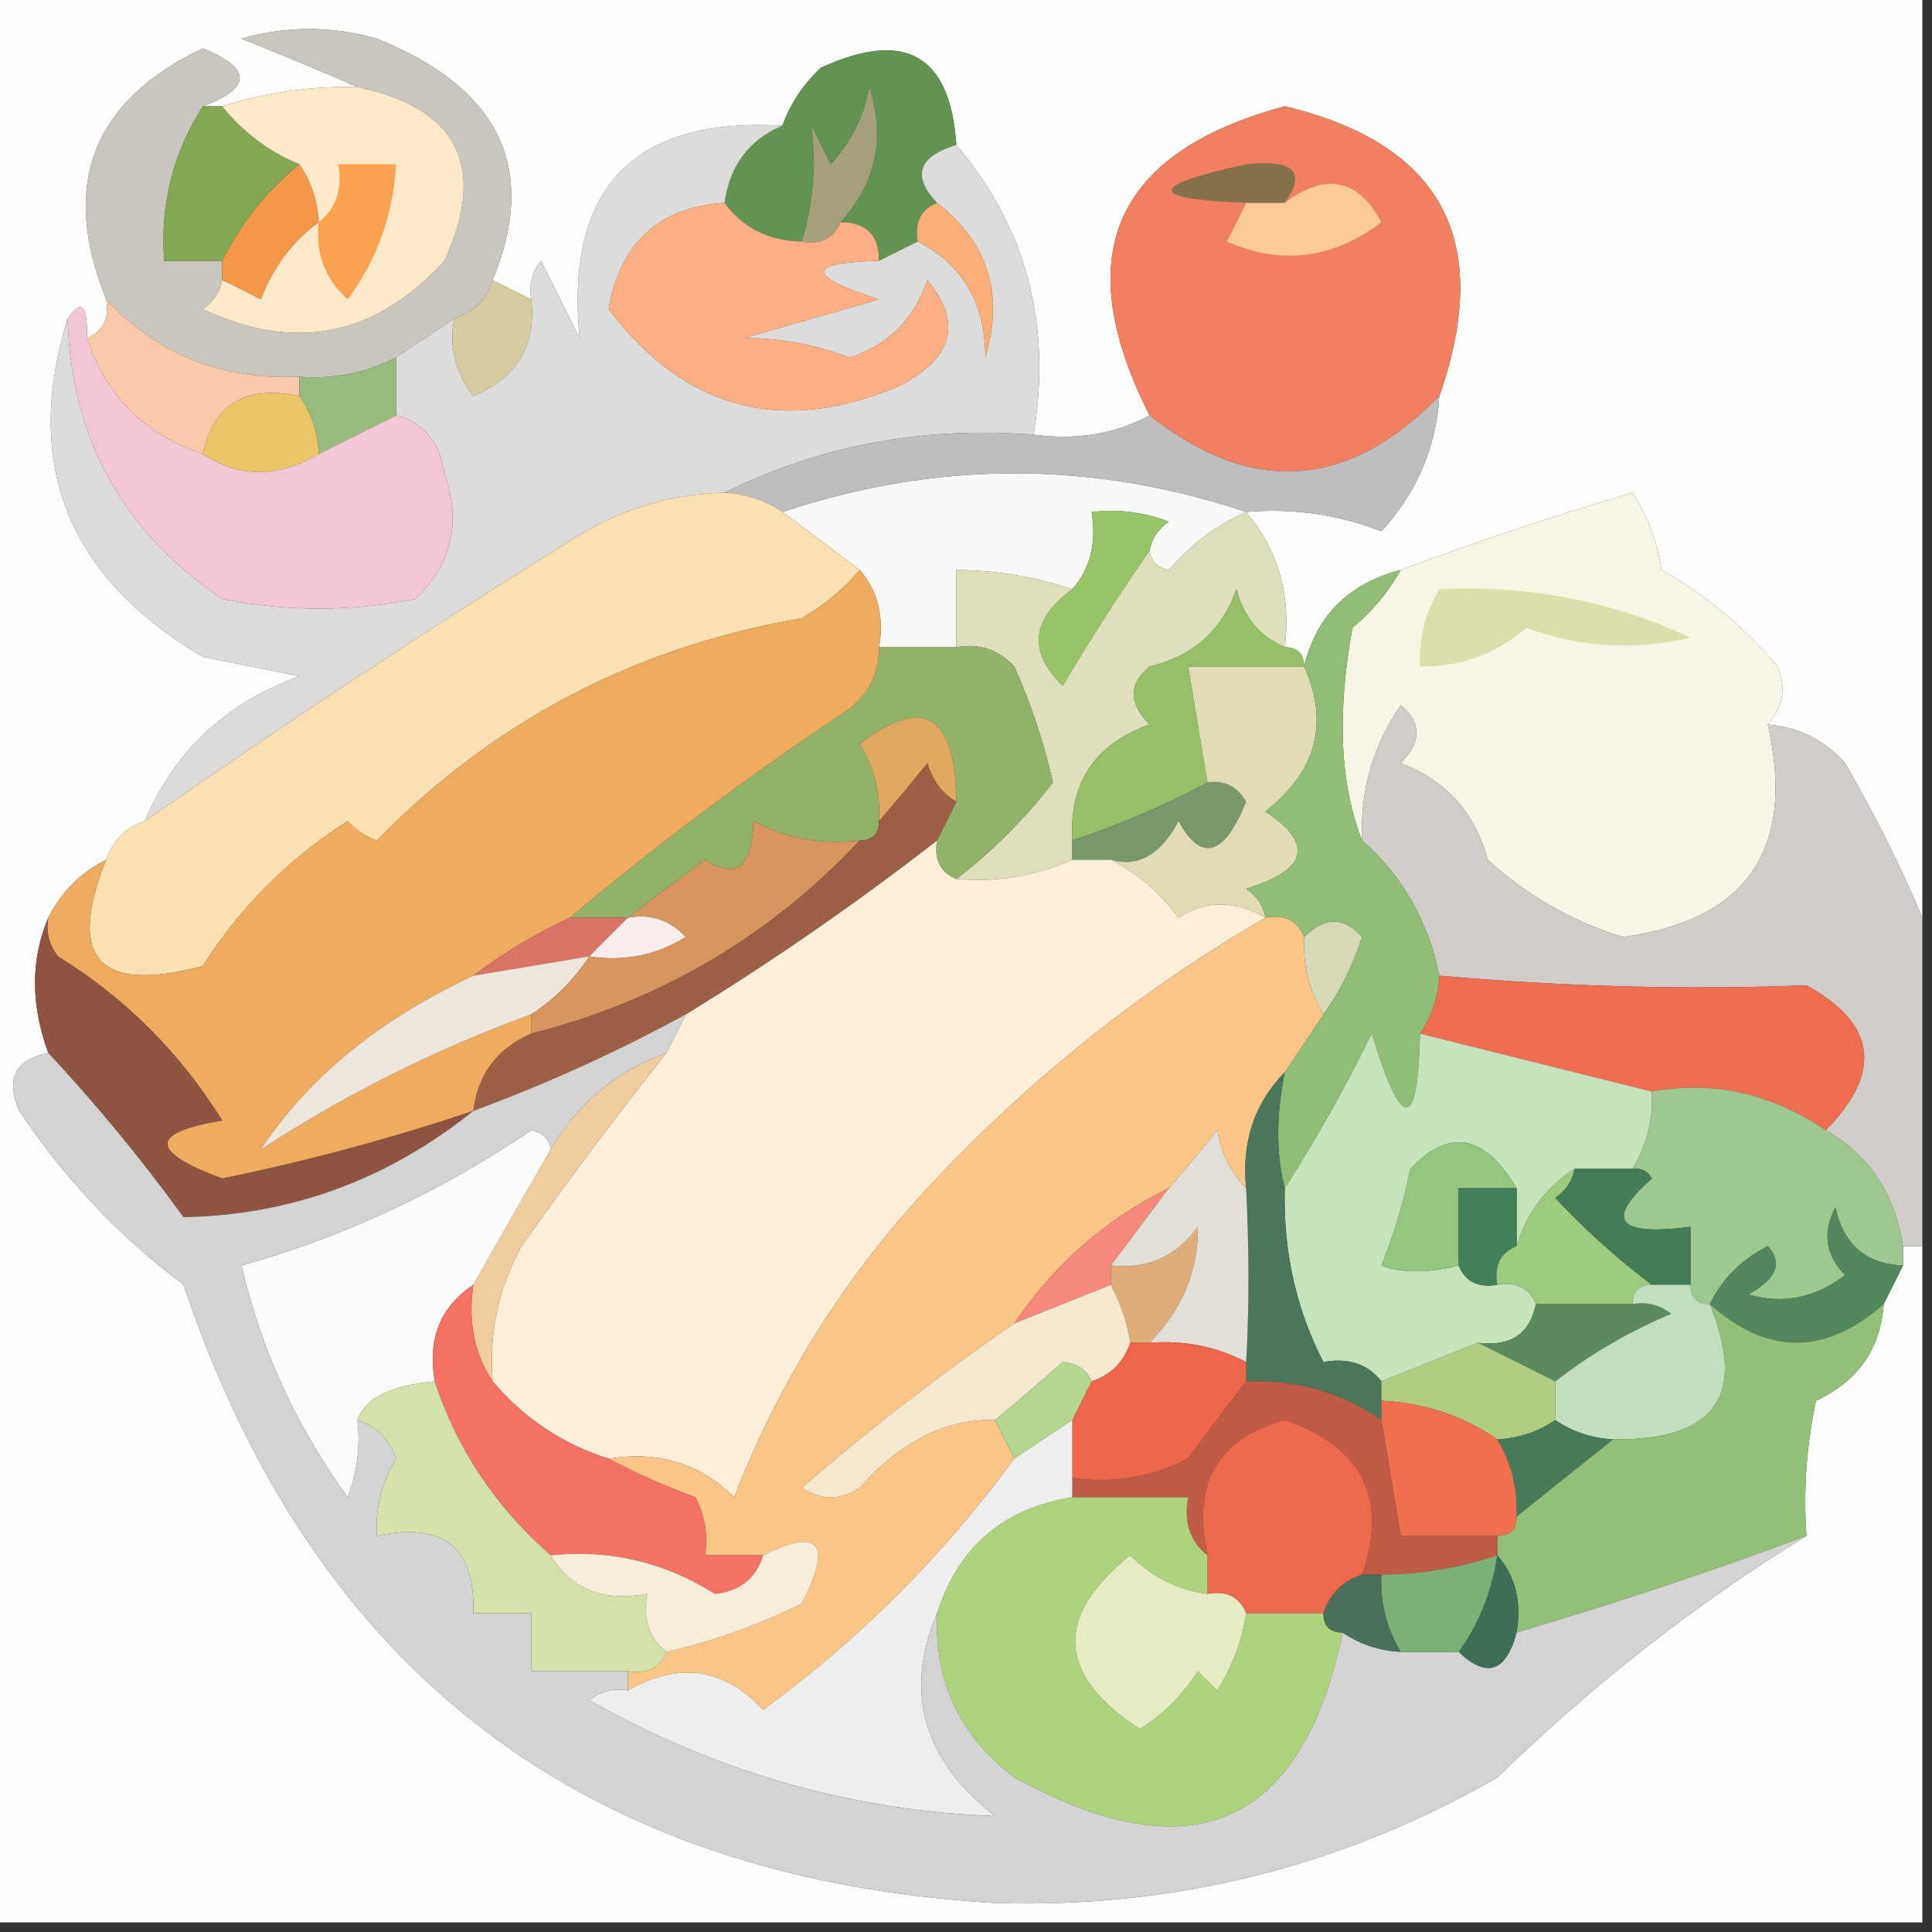 <?xml version="1.0" encoding="UTF-8"?>
<!DOCTYPE svg PUBLIC "-//W3C//DTD SVG 1.1//EN" "http://www.w3.org/Graphics/SVG/1.1/DTD/svg11.dtd">
<svg xmlns="http://www.w3.org/2000/svg" version="1.1" width="100px" height="100px" style="shape-rendering:geometricPrecision; text-rendering:geometricPrecision; image-rendering:optimizeQuality; fill-rule:evenodd; clip-rule:evenodd" xmlns:xlink="http://www.w3.org/1999/xlink">
<rect width="100%" height="100%" fill="#333333" stroke="none"/>
<g><path style="opacity:1" fill="#fdfdfc" d="M -0.5,-0.5 C 32.833,-0.5 66.167,-0.5 99.5,-0.5C 99.5,15.5 99.5,31.5 99.5,47.5C 98.371,44.815 97.038,42.148 95.5,39.5C 94.423,38.295 93.09,37.628 91.5,37.5C 92.303,36.577 92.47,35.577 92,34.5C 90.292,32.456 88.292,30.79 86,29.5C 85.781,28.062 85.281,26.729 84.5,25.5C 80.418,26.711 76.418,28.045 72.5,29.5C 69.8,30.2 68.133,31.866 67.5,34.5C 67.5,33.833 67.167,33.5 66.5,33.5C 66.834,30.812 66.168,28.479 64.5,26.5C 66.92,26.292 69.253,26.626 71.5,27.5C 73.327,25.513 74.327,23.18 74.5,20.5C 77.312,12.452 74.645,7.452 66.5,5.5C 57.641,7.89 55.307,13.223 59.5,21.5C 57.735,22.461 55.735,22.795 53.5,22.5C 54.445,16.764 53.111,11.764 49.5,7.5C 49.189,2.841 46.856,1.508 42.5,3.5C 41.575,4.357 40.908,5.357 40.5,6.5C 32.756,6.078 29.256,9.744 30,17.5C 29.333,16.167 28.667,14.833 28,13.5C 27.536,14.094 27.369,14.761 27.5,15.5C 26.833,15.167 26.167,14.833 25.5,14.5C 27.873,8.725 25.873,4.559 19.5,2C 17.167,1.333 14.833,1.333 12.5,2C 14.611,2.845 16.611,3.678 18.5,4.5C 16.097,4.448 13.764,4.781 11.5,5.5C 11.167,5.5 10.833,5.5 10.5,5.5C 13.045,4.549 13.045,3.549 10.5,2.5C 4.771,5.231 3.104,9.565 5.5,15.5C 5.672,16.492 5.338,17.158 4.5,17.5C 4.539,15.776 4.206,15.443 3.5,16.5C 1.171,24.031 3.504,29.864 10.5,34C 12.167,34.333 13.833,34.667 15.5,35C 11.688,36.385 9.021,38.885 7.5,42.5C 6.5,42.833 5.833,43.5 5.5,44.5C 4.167,45.167 3.167,46.167 2.5,47.5C 1.583,49.662 1.583,51.995 2.5,54.5C 0.775,54.843 0.275,55.843 1,57.5C 3.312,60.98 6.146,63.98 9.5,66.5C 16.242,86.563 30.242,97.23 51.5,98.5C 60.79,98.786 69.457,96.619 77.5,92C 82.498,87.141 87.831,82.974 93.5,79.5C 93.337,77.143 93.503,74.81 94,72.5C 96.172,71.491 97.338,69.824 97.5,67.5C 97.833,66.833 98.167,66.167 98.5,65.5C 98.5,65.167 98.5,64.833 98.5,64.5C 98.833,64.5 99.167,64.5 99.5,64.5C 99.5,76.167 99.5,87.833 99.5,99.5C 66.167,99.5 32.833,99.5 -0.5,99.5C -0.5,66.167 -0.5,32.833 -0.5,-0.5 Z"/></g>
<g><path style="opacity:1" fill="#639351" d="M 49.5,7.5 C 47.519,8.105 47.185,9.105 48.5,10.5C 47.662,10.842 47.328,11.508 47.5,12.5C 46.833,12.833 46.167,13.167 45.5,13.5C 45.5,12.167 44.833,11.5 43.5,11.5C 45.333,9.504 45.833,7.171 45,4.5C 44.71,6.044 44.044,7.377 43,8.5C 42.667,7.833 42.333,7.167 42,6.5C 42.256,8.602 42.089,10.602 41.5,12.5C 39.801,12.473 38.467,11.806 37.5,10.5C 37.771,8.57 38.771,7.236 40.5,6.5C 40.908,5.357 41.575,4.357 42.5,3.5C 46.856,1.508 49.189,2.841 49.5,7.5 Z"/></g>
<g><path style="opacity:1" fill="#a59f7c" d="M 43.5,11.5 C 43.158,12.338 42.492,12.672 41.5,12.5C 42.089,10.602 42.256,8.602 42,6.5C 42.333,7.167 42.667,7.833 43,8.5C 44.044,7.377 44.71,6.044 45,4.5C 45.833,7.171 45.333,9.504 43.5,11.5 Z"/></g>
<g><path style="opacity:1" fill="#c9c6bf" d="M 25.5,14.5 C 25.167,15.5 24.5,16.167 23.5,16.5C 22.5,17.167 21.5,17.833 20.5,18.5C 18.958,19.301 17.291,19.634 15.5,19.5C 11.465,19.67 8.131,18.337 5.5,15.5C 3.104,9.565 4.771,5.231 10.5,2.5C 13.045,3.549 13.045,4.549 10.5,5.5C 8.949,7.913 8.283,10.579 8.5,13.5C 9.5,13.5 10.5,13.5 11.5,13.5C 11.5,13.833 11.5,14.167 11.5,14.5C 11.389,15.117 11.056,15.617 10.5,16C 15.264,18.247 19.431,17.414 23,13.5C 25.228,8.623 23.728,5.623 18.5,4.5C 16.611,3.678 14.611,2.845 12.5,2C 14.833,1.333 17.167,1.333 19.5,2C 25.873,4.559 27.873,8.725 25.5,14.5 Z"/></g>
<g><path style="opacity:1" fill="#f49749" d="M 15.5,8.5 C 16.11,9.391 16.443,10.391 16.5,11.5C 15.15,12.483 14.15,13.816 13.5,15.5C 12.816,15.137 12.15,14.804 11.5,14.5C 11.5,14.167 11.5,13.833 11.5,13.5C 12.484,11.52 13.817,9.853 15.5,8.5 Z"/></g>
<g><path style="opacity:1" fill="#84a753" d="M 10.5,5.5 C 10.833,5.5 11.167,5.5 11.5,5.5C 12.59,6.857 13.924,7.857 15.5,8.5C 13.817,9.853 12.484,11.52 11.5,13.5C 10.5,13.5 9.5,13.5 8.5,13.5C 8.283,10.579 8.949,7.913 10.5,5.5 Z"/></g>
<g><path style="opacity:1" fill="#fbe9c9" d="M 18.5,4.5 C 23.728,5.623 25.228,8.623 23,13.5C 19.431,17.414 15.264,18.247 10.5,16C 11.056,15.617 11.389,15.117 11.5,14.5C 12.15,14.804 12.816,15.137 13.5,15.5C 14.15,13.816 15.15,12.483 16.5,11.5C 16.443,10.391 16.11,9.391 15.5,8.5C 13.924,7.857 12.59,6.857 11.5,5.5C 13.764,4.781 16.097,4.448 18.5,4.5 Z"/></g>
<g><path style="opacity:1" fill="#faa250" d="M 16.5,11.5 C 17.404,10.791 17.737,9.791 17.5,8.5C 18.5,8.5 19.5,8.5 20.5,8.5C 20.357,11.097 19.523,13.431 18,15.5C 16.812,14.437 16.312,13.103 16.5,11.5 Z"/></g>
<g><path style="opacity:1" fill="#f08060" d="M 74.5,20.5 C 69.779,25.344 64.779,25.677 59.5,21.5C 55.307,13.223 57.641,7.89 66.5,5.5C 74.645,7.452 77.312,12.452 74.5,20.5 Z"/></g>
<g><path style="opacity:1" fill="#fdcb9a" d="M 64.5,10.5 C 65.167,10.5 65.833,10.5 66.5,10.5C 68.619,8.913 70.286,9.246 71.5,11.5C 68.987,13.405 66.321,13.739 63.5,12.5C 63.863,11.816 64.196,11.15 64.5,10.5 Z"/></g>
<g><path style="opacity:1" fill="#86724a" d="M 66.5,10.5 C 65.833,10.5 65.167,10.5 64.5,10.5C 59.352,10.299 59.352,9.633 64.5,8.5C 66.976,8.233 67.643,8.899 66.5,10.5 Z"/></g>
<g><path style="opacity:1" fill="#d4cc9e" d="M 25.5,14.5 C 26.167,14.833 26.833,15.167 27.5,15.5C 27.756,17.912 26.756,19.579 24.5,20.5C 23.571,19.311 23.238,17.978 23.5,16.5C 24.5,16.167 25.167,15.5 25.5,14.5 Z"/></g>
<g><path style="opacity:1" fill="#dddcdb" d="M 40.5,6.5 C 38.771,7.236 37.771,8.57 37.5,10.5C 34.1,10.731 32.1,12.564 31.5,16C 35.454,21.206 40.454,22.54 46.5,20C 49.336,18.56 49.836,16.727 48,14.5C 47.32,16.513 45.987,17.846 44,18.5C 42.079,17.809 40.245,17.476 38.5,17.5C 40.833,16.833 43.167,16.167 45.5,15.5C 41.689,14.262 41.689,13.596 45.5,13.5C 46.167,13.167 46.833,12.833 47.5,12.5C 49.826,13.69 50.993,15.69 51,18.5C 51.982,15.225 51.148,12.559 48.5,10.5C 47.185,9.105 47.519,8.105 49.5,7.5C 53.111,11.764 54.445,16.764 53.5,22.5C 47.772,22.053 42.438,23.053 37.5,25.5C 34.593,25.575 31.927,26.409 29.5,28C 22.014,32.663 14.68,37.496 7.5,42.5C 9.021,38.885 11.688,36.385 15.5,35C 13.833,34.667 12.167,34.333 10.5,34C 3.504,29.864 1.171,24.031 3.5,16.5C 3.683,22.699 6.35,27.532 11.5,31C 14.833,31.667 18.167,31.667 21.5,31C 23.396,29.192 23.896,27.025 23,24.5C 22.765,22.881 21.931,21.881 20.5,21.5C 20.5,20.5 20.5,19.5 20.5,18.5C 21.5,17.833 22.5,17.167 23.5,16.5C 23.238,17.978 23.571,19.311 24.5,20.5C 26.756,19.579 27.756,17.912 27.5,15.5C 27.369,14.761 27.536,14.094 28,13.5C 28.667,14.833 29.333,16.167 30,17.5C 29.256,9.744 32.756,6.078 40.5,6.5 Z"/></g>
<g><path style="opacity:1" fill="#fcaf82" d="M 37.5,10.5 C 38.467,11.806 39.801,12.473 41.5,12.5C 42.492,12.672 43.158,12.338 43.5,11.5C 44.833,11.5 45.5,12.167 45.5,13.5C 41.689,13.596 41.689,14.262 45.5,15.5C 43.167,16.167 40.833,16.833 38.5,17.5C 40.245,17.476 42.079,17.809 44,18.5C 45.987,17.846 47.32,16.513 48,14.5C 49.836,16.727 49.336,18.56 46.5,20C 40.454,22.54 35.454,21.206 31.5,16C 32.1,12.564 34.1,10.731 37.5,10.5 Z"/></g>
<g><path style="opacity:1" fill="#faaf77" d="M 48.5,10.5 C 51.148,12.559 51.982,15.225 51,18.5C 50.993,15.69 49.826,13.69 47.5,12.5C 47.328,11.508 47.662,10.842 48.5,10.5 Z"/></g>
<g><path style="opacity:1" fill="#f9c8a9" d="M 5.5,15.5 C 8.131,18.337 11.465,19.67 15.5,19.5C 15.5,19.833 15.5,20.167 15.5,20.5C 12.715,19.916 11.048,20.916 10.5,23.5C 7.5,22.5 5.5,20.5 4.5,17.5C 5.338,17.158 5.672,16.492 5.5,15.5 Z"/></g>
<g><path style="opacity:1" fill="#97ba7d" d="M 20.5,18.5 C 20.5,19.5 20.5,20.5 20.5,21.5C 19.167,22.167 17.833,22.833 16.5,23.5C 16.443,22.391 16.11,21.391 15.5,20.5C 15.5,20.167 15.5,19.833 15.5,19.5C 17.291,19.634 18.958,19.301 20.5,18.5 Z"/></g>
<g><path style="opacity:1" fill="#ebc668" d="M 15.5,20.5 C 16.11,21.391 16.443,22.391 16.5,23.5C 14.389,24.742 12.389,24.742 10.5,23.5C 11.048,20.916 12.715,19.916 15.5,20.5 Z"/></g>
<g><path style="opacity:1" fill="#f8f8f6" d="M 64.5,26.5 C 62.975,27.174 61.642,28.174 60.5,29.5C 59.893,29.376 59.56,29.043 59.5,28.5C 59.611,27.883 59.944,27.383 60.5,27C 59.207,26.51 57.873,26.343 56.5,26.5C 56.768,28.099 56.434,29.432 55.5,30.5C 53.565,29.851 51.565,29.517 49.5,29.5C 49.5,30.833 49.5,32.167 49.5,33.5C 48.167,33.5 46.833,33.5 45.5,33.5C 45.768,31.901 45.434,30.568 44.5,29.5C 43.205,28.512 41.872,27.512 40.5,26.5C 48.5,23.833 56.5,23.833 64.5,26.5 Z"/></g>
<g><path style="opacity:1" fill="#c0bdbf" d="M 74.5,20.5 C 74.327,23.18 73.327,25.513 71.5,27.5C 69.253,26.626 66.92,26.292 64.5,26.5C 56.5,23.833 48.5,23.833 40.5,26.5C 39.609,25.89 38.609,25.557 37.5,25.5C 42.438,23.053 47.772,22.053 53.5,22.5C 55.735,22.795 57.735,22.461 59.5,21.5C 64.779,25.677 69.779,25.344 74.5,20.5 Z"/></g>
<g><path style="opacity:1" fill="#fae1b3" d="M 37.5,25.5 C 38.609,25.557 39.609,25.89 40.5,26.5C 41.872,27.512 43.205,28.512 44.5,29.5C 43.691,30.469 42.691,31.302 41.5,32C 32.894,33.477 25.561,37.31 19.5,43.5C 18.914,43.291 18.414,42.957 18,42.5C 14.93,44.447 12.43,46.947 10.5,50C 5.101,51.437 3.435,49.604 5.5,44.5C 5.833,43.5 6.5,42.833 7.5,42.5C 14.68,37.496 22.014,32.663 29.5,28C 31.927,26.409 34.593,25.575 37.5,25.5 Z"/></g>
<g><path style="opacity:1" fill="#f2c6d2" d="M 4.5,17.5 C 5.5,20.5 7.5,22.5 10.5,23.5C 12.389,24.742 14.389,24.742 16.5,23.5C 17.833,22.833 19.167,22.167 20.5,21.5C 21.931,21.881 22.765,22.881 23,24.5C 23.896,27.025 23.396,29.192 21.5,31C 18.167,31.667 14.833,31.667 11.5,31C 6.35,27.532 3.683,22.699 3.5,16.5C 4.206,15.443 4.539,15.776 4.5,17.5 Z"/></g>
<g><path style="opacity:1" fill="#98c366" d="M 59.5,28.5 C 57.96,30.729 56.46,33.062 55,35.5C 53.198,33.727 53.365,32.06 55.5,30.5C 56.434,29.432 56.768,28.099 56.5,26.5C 57.873,26.343 59.207,26.51 60.5,27C 59.944,27.383 59.611,27.883 59.5,28.5 Z"/></g>
<g><path style="opacity:1" fill="#e0dfbc" d="M 64.5,26.5 C 66.168,28.479 66.834,30.812 66.5,33.5C 65.21,32.942 64.377,31.942 64,30.5C 63.241,32.635 61.741,33.968 59.5,34.5C 58.41,35.391 58.41,36.391 59.5,37.5C 56.662,38.512 55.329,40.512 55.5,43.5C 55.5,43.833 55.5,44.167 55.5,44.5C 53.621,45.341 51.621,45.675 49.5,45.5C 51.37,44.059 53.037,42.393 54.5,40.5C 54.033,38.432 53.366,36.432 52.5,34.5C 51.675,33.614 50.675,33.281 49.5,33.5C 49.5,32.167 49.5,30.833 49.5,29.5C 51.565,29.517 53.565,29.851 55.5,30.5C 53.365,32.06 53.198,33.727 55,35.5C 56.46,33.062 57.96,30.729 59.5,28.5C 59.56,29.043 59.893,29.376 60.5,29.5C 61.642,28.174 62.975,27.174 64.5,26.5 Z"/></g>
<g><path style="opacity:1" fill="#92b169" d="M 45.5,33.5 C 46.833,33.5 48.167,33.5 49.5,33.5C 50.675,33.281 51.675,33.614 52.5,34.5C 53.366,36.432 54.033,38.432 54.5,40.5C 53.037,42.393 51.37,44.059 49.5,45.5C 48.662,45.158 48.328,44.492 48.5,43.5C 48.833,42.833 49.167,42.167 49.5,41.5C 49.46,36.986 47.794,35.986 44.5,38.5C 45.246,39.736 45.579,41.069 45.5,42.5C 45.5,43.167 45.167,43.5 44.5,43.5C 42.533,43.739 40.7,43.406 39,42.5C 38.935,44.883 38.102,45.55 36.5,44.5C 35.099,45.521 33.765,46.521 32.5,47.5C 31.5,47.5 30.5,47.5 29.5,47.5C 33.92,43.777 38.586,40.277 43.5,37C 44.823,36.184 45.489,35.017 45.5,33.5 Z"/></g>
<g><path style="opacity:1" fill="#efab60" d="M 44.5,29.5 C 45.434,30.568 45.768,31.901 45.5,33.5C 45.489,35.017 44.823,36.184 43.5,37C 38.586,40.277 33.92,43.777 29.5,47.5C 27.739,48.313 26.073,49.313 24.5,50.5C 19.619,52.775 15.952,55.775 13.5,59.5C 17.879,56.644 22.545,54.311 27.5,52.5C 27.5,52.833 27.5,53.167 27.5,53.5C 25.738,54.262 24.738,55.596 24.5,57.5C 20.235,58.934 15.902,60.1 11.5,61C 7.728,59.611 7.728,58.611 11.5,58C 9.333,54.5 6.5,51.667 3,49.5C 2.536,48.906 2.369,48.239 2.5,47.5C 3.167,46.167 4.167,45.167 5.5,44.5C 3.435,49.604 5.101,51.437 10.5,50C 12.43,46.947 14.93,44.447 18,42.5C 18.414,42.957 18.914,43.291 19.5,43.5C 25.561,37.31 32.894,33.477 41.5,32C 42.691,31.302 43.691,30.469 44.5,29.5 Z"/></g>
<g><path style="opacity:1" fill="#dfa760" d="M 49.5,41.5 C 48.778,41.083 48.278,40.416 48,39.5C 47.148,40.571 46.315,41.571 45.5,42.5C 45.579,41.069 45.246,39.736 44.5,38.5C 47.794,35.986 49.46,36.986 49.5,41.5 Z"/></g>
<g><path style="opacity:1" fill="#96bf68" d="M 66.5,33.5 C 67.167,33.5 67.5,33.833 67.5,34.5C 65.5,34.5 63.5,34.5 61.5,34.5C 61.833,36.5 62.167,38.5 62.5,40.5C 60.321,41.677 57.987,42.677 55.5,43.5C 55.329,40.512 56.662,38.512 59.5,37.5C 58.41,36.391 58.41,35.391 59.5,34.5C 61.741,33.968 63.241,32.635 64,30.5C 64.377,31.942 65.21,32.942 66.5,33.5 Z"/></g>
<g><path style="opacity:1" fill="#f8f5e5" d="M 91.5,37.5 C 92.952,43.942 90.452,47.609 84,48.5C 81.357,47.679 79.024,46.346 77,44.5C 76.357,42.07 74.857,40.403 72.5,39.5C 73.59,38.391 73.59,37.391 72.5,36.5C 71.056,38.608 70.39,40.941 70.5,43.5C 69.359,40.604 69.192,36.938 70,32.5C 71.045,31.627 71.878,30.627 72.5,29.5C 76.418,28.045 80.418,26.711 84.5,25.5C 85.281,26.729 85.781,28.062 86,29.5C 88.292,30.79 90.292,32.456 92,34.5C 92.47,35.577 92.303,36.577 91.5,37.5 Z"/></g>
<g><path style="opacity:1" fill="#dbdfaa" d="M 74.5,30.5 C 79.098,30.273 83.432,31.106 87.5,33C 84.62,33.684 81.787,33.517 79,32.5C 77.433,33.856 75.6,34.523 73.5,34.5C 73.433,33.041 73.766,31.708 74.5,30.5 Z"/></g>
<g><path style="opacity:1" fill="#7a966b" d="M 62.5,40.5 C 63.376,40.369 64.043,40.703 64.5,41.5C 63.35,44.321 62.184,44.654 61,42.5C 60.081,44.239 58.914,44.906 57.5,44.5C 56.833,44.5 56.167,44.5 55.5,44.5C 55.5,44.167 55.5,43.833 55.5,43.5C 57.987,42.677 60.321,41.677 62.5,40.5 Z"/></g>
<g><path style="opacity:1" fill="#e1dcb4" d="M 67.5,34.5 C 68.811,37.416 68.145,39.916 65.5,42C 68.022,43.686 67.689,45.019 64.5,46C 65.056,46.383 65.389,46.883 65.5,47.5C 63.914,46.587 62.414,46.587 61,47.5C 60.015,46.186 58.848,45.186 57.5,44.5C 58.914,44.906 60.081,44.239 61,42.5C 62.184,44.654 63.35,44.321 64.5,41.5C 64.043,40.703 63.376,40.369 62.5,40.5C 62.167,38.5 61.833,36.5 61.5,34.5C 63.5,34.5 65.5,34.5 67.5,34.5 Z"/></g>
<g><path style="opacity:1" fill="#fcefd9" d="M 48.5,43.5 C 48.328,44.492 48.662,45.158 49.5,45.5C 51.621,45.675 53.621,45.341 55.5,44.5C 56.167,44.5 56.833,44.5 57.5,44.5C 58.848,45.186 60.015,46.186 61,47.5C 62.414,46.587 63.914,46.587 65.5,47.5C 59.029,51.249 53.196,55.916 48,61.5C 43.653,66.194 40.319,71.527 38,77.5C 36.246,75.75 34.079,75.083 31.5,75.5C 29.12,74.747 27.12,73.413 25.5,71.5C 25.298,69.011 25.798,66.677 27,64.5C 29.412,61.082 31.912,57.749 34.5,54.5C 34.833,53.833 35.167,53.167 35.5,52.5C 39.97,49.759 44.304,46.759 48.5,43.5 Z"/></g>
<g><path style="opacity:1" fill="#d0cdc9" d="M 91.5,37.5 C 93.09,37.628 94.423,38.295 95.5,39.5C 97.038,42.148 98.371,44.815 99.5,47.5C 99.5,53.167 99.5,58.833 99.5,64.5C 99.167,64.5 98.833,64.5 98.5,64.5C 98.063,61.775 96.73,59.775 94.5,58.5C 97.453,55.494 97.12,52.994 93.5,51C 87.337,51.241 81.003,51.074 74.5,50.5C 73.921,47.669 72.588,45.336 70.5,43.5C 70.39,40.941 71.056,38.608 72.5,36.5C 73.59,37.391 73.59,38.391 72.5,39.5C 74.857,40.403 76.357,42.07 77,44.5C 79.024,46.346 81.357,47.679 84,48.5C 90.452,47.609 92.952,43.942 91.5,37.5 Z"/></g>
<g><path style="opacity:1" fill="#da7464" d="M 29.5,47.5 C 30.5,47.5 31.5,47.5 32.5,47.5C 31.833,48.167 31.167,48.833 30.5,49.5C 28.5,49.833 26.5,50.167 24.5,50.5C 26.073,49.313 27.739,48.313 29.5,47.5 Z"/></g>
<g><path style="opacity:1" fill="#f9eceb" d="M 32.5,47.5 C 33.675,47.281 34.675,47.614 35.5,48.5C 33.955,49.452 32.288,49.785 30.5,49.5C 31.167,48.833 31.833,48.167 32.5,47.5 Z"/></g>
<g><path style="opacity:1" fill="#d6d8b8" d="M 68.5,52.5 C 67.766,51.292 67.433,49.959 67.5,48.5C 68.575,47.438 69.575,47.438 70.5,48.5C 70.006,50.026 69.339,51.359 68.5,52.5 Z"/></g>
<g><path style="opacity:1" fill="#efe6db" d="M 30.5,49.5 C 29.694,50.728 28.694,51.728 27.5,52.5C 22.545,54.311 17.879,56.644 13.5,59.5C 15.952,55.775 19.619,52.775 24.5,50.5C 26.5,50.167 28.5,49.833 30.5,49.5 Z"/></g>
<g><path style="opacity:1" fill="#91be76" d="M 72.5,29.5 C 71.878,30.627 71.045,31.627 70,32.5C 69.192,36.938 69.359,40.604 70.5,43.5C 72.588,45.336 73.921,47.669 74.5,50.5C 74.443,51.609 74.11,52.609 73.5,53.5C 73.388,58.593 72.555,58.593 71,53.5C 69.603,56.354 68.103,59.02 66.5,61.5C 66.046,59.741 66.046,57.741 66.5,55.5C 67.167,54.5 67.833,53.5 68.5,52.5C 69.339,51.359 70.006,50.026 70.5,48.5C 69.575,47.438 68.575,47.438 67.5,48.5C 67.158,47.662 66.492,47.328 65.5,47.5C 65.389,46.883 65.056,46.383 64.5,46C 67.689,45.019 68.022,43.686 65.5,42C 68.145,39.916 68.811,37.416 67.5,34.5C 68.133,31.866 69.8,30.2 72.5,29.5 Z"/></g>
<g><path style="opacity:1" fill="#d9955e" d="M 44.5,43.5 C 39.85,48.467 34.183,51.8 27.5,53.5C 27.5,53.167 27.5,52.833 27.5,52.5C 28.694,51.728 29.694,50.728 30.5,49.5C 32.288,49.785 33.955,49.452 35.5,48.5C 34.675,47.614 33.675,47.281 32.5,47.5C 33.765,46.521 35.099,45.521 36.5,44.5C 38.102,45.55 38.935,44.883 39,42.5C 40.7,43.406 42.533,43.739 44.5,43.5 Z"/></g>
<g><path style="opacity:1" fill="#ef6e52" d="M 74.5,50.5 C 81.003,51.074 87.337,51.241 93.5,51C 97.12,52.994 97.453,55.494 94.5,58.5C 91.662,56.582 88.662,55.915 85.5,56.5C 81.595,55.524 77.595,54.524 73.5,53.5C 74.11,52.609 74.443,51.609 74.5,50.5 Z"/></g>
<g><path style="opacity:1" fill="#9d6044" d="M 49.5,41.5 C 49.167,42.167 48.833,42.833 48.5,43.5C 44.304,46.759 39.97,49.759 35.5,52.5C 31.983,54.424 28.316,56.091 24.5,57.5C 24.738,55.596 25.738,54.262 27.5,53.5C 34.183,51.8 39.85,48.467 44.5,43.5C 45.167,43.5 45.5,43.167 45.5,42.5C 46.315,41.571 47.148,40.571 48,39.5C 48.278,40.416 48.778,41.083 49.5,41.5 Z"/></g>
<g><path style="opacity:1" fill="#f1cc9e" d="M 34.5,54.5 C 31.912,57.749 29.412,61.082 27,64.5C 25.798,66.677 25.298,69.011 25.5,71.5C 24.549,70.081 24.215,68.415 24.5,66.5C 25.806,64.184 27.139,61.85 28.5,59.5C 29.885,57.117 31.885,55.45 34.5,54.5 Z"/></g>
<g><path style="opacity:1" fill="#fac586" d="M 65.5,47.5 C 66.492,47.328 67.158,47.662 67.5,48.5C 67.433,49.959 67.766,51.292 68.5,52.5C 67.833,53.5 67.167,54.5 66.5,55.5C 64.926,57.102 64.259,59.102 64.5,61.5C 63.732,60.737 63.232,59.737 63,58.5C 62.148,59.571 61.315,60.571 60.5,61.5C 57.236,63.094 54.569,65.427 52.5,68.5C 48.728,71.094 45.061,73.927 41.5,77C 42.5,77.667 43.5,77.667 44.5,77C 46.642,74.59 48.975,73.423 51.5,73.5C 51.833,74.167 52.167,74.833 52.5,75.5C 48.831,80.51 44.498,84.843 39.5,88.5C 37.473,86.326 35.14,85.992 32.5,87.5C 32.5,87.167 32.5,86.833 32.5,86.5C 33.492,86.672 34.158,86.338 34.5,85.5C 36.901,84.951 39.235,84.118 41.5,83C 43.098,79.877 42.431,79.044 39.5,80.5C 38.5,80.5 37.5,80.5 36.5,80.5C 36.65,79.448 36.483,78.448 36,77.5C 34.377,76.901 32.877,76.234 31.5,75.5C 34.079,75.083 36.246,75.75 38,77.5C 40.319,71.527 43.653,66.194 48,61.5C 53.196,55.916 59.029,51.249 65.5,47.5 Z"/></g>
<g><path style="opacity:1" fill="#c7e3bc" d="M 73.5,53.5 C 77.595,54.524 81.595,55.524 85.5,56.5C 85.567,57.959 85.234,59.292 84.5,60.5C 83.5,60.5 82.5,60.5 81.5,60.5C 80.022,61.447 79.022,62.781 78.5,64.5C 78.5,63.5 78.5,62.5 78.5,61.5C 76.841,58.705 75.008,58.372 73,60.5C 72.654,62.218 72.154,63.885 71.5,65.5C 72.558,65.906 73.891,65.906 75.5,65.5C 75.842,66.338 76.508,66.672 77.5,66.5C 78.492,66.328 79.158,66.662 79.5,67.5C 79.179,69.048 78.179,69.715 76.5,69.5C 74.833,70.167 73.167,70.833 71.5,71.5C 70.791,70.596 69.791,70.263 68.5,70.5C 67.079,67.739 66.413,64.739 66.5,61.5C 68.103,59.02 69.603,56.354 71,53.5C 72.555,58.593 73.388,58.593 73.5,53.5 Z"/></g>
<g><path style="opacity:1" fill="#fbfbfa" d="M 28.5,59.5 C 27.139,61.85 25.806,64.184 24.5,66.5C 22.787,67.635 22.12,69.302 22.5,71.5C 20.215,71.705 18.882,72.371 18.5,73.5C 18.657,74.873 18.49,76.207 18,77.5C 15.344,73.856 13.511,69.856 12.5,65.5C 17.812,64.013 22.812,61.68 27.5,58.5C 28.107,58.624 28.44,58.957 28.5,59.5 Z"/></g>
<g><path style="opacity:1" fill="#93c780" d="M 78.5,61.5 C 77.5,61.5 76.5,61.5 75.5,61.5C 75.5,62.833 75.5,64.167 75.5,65.5C 73.891,65.906 72.558,65.906 71.5,65.5C 72.154,63.885 72.654,62.218 73,60.5C 75.008,58.372 76.841,58.705 78.5,61.5 Z"/></g>
<g><path style="opacity:1" fill="#8f5441" d="M 2.5,47.5 C 2.369,48.239 2.536,48.906 3,49.5C 6.5,51.667 9.333,54.5 11.5,58C 7.728,58.611 7.728,59.611 11.5,61C 15.902,60.1 20.235,58.934 24.5,57.5C 20.058,61.063 15.058,62.896 9.5,63C 7.302,59.977 4.969,57.144 2.5,54.5C 1.583,51.995 1.583,49.662 2.5,47.5 Z"/></g>
<g><path style="opacity:1" fill="#9ec88d" d="M 85.5,56.5 C 88.662,55.915 91.662,56.582 94.5,58.5C 96.73,59.775 98.063,61.775 98.5,64.5C 98.5,64.833 98.5,65.167 98.5,65.5C 96.589,65.426 95.422,64.426 95,62.5C 94.316,63.784 94.483,64.951 95.5,66C 93.956,67.187 92.289,67.52 90.5,67C 91.96,66.189 92.293,65.355 91.5,64.5C 90.145,65.188 89.145,66.188 88.5,67.5C 87.833,67.5 87.5,67.167 87.5,66.5C 87.5,65.5 87.5,64.5 87.5,63.5C 83.71,63.992 83.044,63.159 85.5,61C 85.272,60.601 84.938,60.435 84.5,60.5C 85.234,59.292 85.567,57.959 85.5,56.5 Z"/></g>
<g><path style="opacity:1" fill="#4c765b" d="M 66.5,55.5 C 66.046,57.741 66.046,59.741 66.5,61.5C 66.413,64.739 67.079,67.739 68.5,70.5C 69.791,70.263 70.791,70.596 71.5,71.5C 71.5,71.833 71.5,72.167 71.5,72.5C 71.5,72.833 71.5,73.167 71.5,73.5C 69.442,72.067 67.109,71.4 64.5,71.5C 64.5,71.167 64.5,70.833 64.5,70.5C 64.661,67.81 64.661,64.81 64.5,61.5C 64.259,59.102 64.926,57.102 66.5,55.5 Z"/></g>
<g><path style="opacity:1" fill="#41805b" d="M 78.5,61.5 C 78.5,62.5 78.5,63.5 78.5,64.5C 77.662,64.842 77.328,65.508 77.5,66.5C 76.508,66.672 75.842,66.338 75.5,65.5C 75.5,64.167 75.5,62.833 75.5,61.5C 76.5,61.5 77.5,61.5 78.5,61.5 Z"/></g>
<g><path style="opacity:1" fill="#9fcb7f" d="M 81.5,60.5 C 81.389,61.117 81.056,61.617 80.5,62C 82.07,63.678 83.737,65.178 85.5,66.5C 84.833,66.5 84.5,66.833 84.5,67.5C 82.833,67.5 81.167,67.5 79.5,67.5C 79.158,66.662 78.492,66.328 77.5,66.5C 77.328,65.508 77.662,64.842 78.5,64.5C 79.022,62.781 80.022,61.447 81.5,60.5 Z"/></g>
<g><path style="opacity:1" fill="#437d58" d="M 81.5,60.5 C 82.5,60.5 83.5,60.5 84.5,60.5C 84.938,60.435 85.272,60.601 85.5,61C 83.044,63.159 83.71,63.992 87.5,63.5C 87.5,64.5 87.5,65.5 87.5,66.5C 86.833,66.5 86.167,66.5 85.5,66.5C 83.737,65.178 82.07,63.678 80.5,62C 81.056,61.617 81.389,61.117 81.5,60.5 Z"/></g>
<g><path style="opacity:1" fill="#f58a7a" d="M 60.5,61.5 C 59.5,62.833 58.5,64.167 57.5,65.5C 57.5,65.833 57.5,66.167 57.5,66.5C 55.833,67.167 54.167,67.833 52.5,68.5C 54.569,65.427 57.236,63.094 60.5,61.5 Z"/></g>
<g><path style="opacity:1" fill="#5b8a60" d="M 79.5,67.5 C 81.167,67.5 82.833,67.5 84.5,67.5C 85.239,67.369 85.906,67.536 86.5,68C 84.31,68.925 82.31,70.092 80.5,71.5C 79.167,70.833 77.833,70.167 76.5,69.5C 78.179,69.715 79.179,69.048 79.5,67.5 Z"/></g>
<g><path style="opacity:1" fill="#51885f" d="M 98.5,65.5 C 98.167,66.167 97.833,66.833 97.5,67.5C 94.476,70.158 91.476,70.158 88.5,67.5C 89.145,66.188 90.145,65.188 91.5,64.5C 92.293,65.355 91.96,66.189 90.5,67C 92.289,67.52 93.956,67.187 95.5,66C 94.483,64.951 94.316,63.784 95,62.5C 95.422,64.426 96.589,65.426 98.5,65.5 Z"/></g>
<g><path style="opacity:1" fill="#dead7b" d="M 59.5,69.5 C 59.167,69.5 58.833,69.5 58.5,69.5C 58.374,68.561 58.041,67.561 57.5,66.5C 57.5,66.167 57.5,65.833 57.5,65.5C 59.39,65.704 60.89,65.037 62,63.5C 62.028,65.787 61.195,67.787 59.5,69.5 Z"/></g>
<g><path style="opacity:1" fill="#e1dfd6" d="M 64.5,61.5 C 64.661,64.81 64.661,67.81 64.5,70.5C 62.958,69.699 61.291,69.366 59.5,69.5C 61.195,67.787 62.028,65.787 62,63.5C 60.89,65.037 59.39,65.704 57.5,65.5C 58.5,64.167 59.5,62.833 60.5,61.5C 61.315,60.571 62.148,59.571 63,58.5C 63.232,59.737 63.732,60.737 64.5,61.5 Z"/></g>
<g><path style="opacity:1" fill="#f5e8d0" d="M 57.5,66.5 C 58.041,67.561 58.374,68.561 58.5,69.5C 58.167,70.5 57.5,71.167 56.5,71.5C 56.265,70.903 55.765,70.57 55,70.5C 53.826,71.544 52.659,72.544 51.5,73.5C 48.975,73.423 46.642,74.59 44.5,77C 43.5,77.667 42.5,77.667 41.5,77C 45.061,73.927 48.728,71.094 52.5,68.5C 54.167,67.833 55.833,67.167 57.5,66.5 Z"/></g>
<g><path style="opacity:1" fill="#ee6549" d="M 58.5,69.5 C 58.833,69.5 59.167,69.5 59.5,69.5C 61.291,69.366 62.958,69.699 64.5,70.5C 64.5,70.833 64.5,71.167 64.5,71.5C 63.521,72.765 62.521,74.099 61.5,75.5C 59.604,76.466 57.604,76.799 55.5,76.5C 55.5,75.5 55.5,74.5 55.5,73.5C 55.833,72.833 56.167,72.167 56.5,71.5C 57.5,71.167 58.167,70.5 58.5,69.5 Z"/></g>
<g><path style="opacity:1" fill="#b1cd82" d="M 76.5,69.5 C 77.833,70.167 79.167,70.833 80.5,71.5C 80.5,72.167 80.5,72.833 80.5,73.5C 79.609,74.11 78.609,74.443 77.5,74.5C 75.703,73.27 73.703,72.604 71.5,72.5C 71.5,72.167 71.5,71.833 71.5,71.5C 73.167,70.833 74.833,70.167 76.5,69.5 Z"/></g>
<g><path style="opacity:1" fill="#b5d691" d="M 56.5,71.5 C 56.167,72.167 55.833,72.833 55.5,73.5C 54.5,74.167 53.5,74.833 52.5,75.5C 52.167,74.833 51.833,74.167 51.5,73.5C 52.659,72.544 53.826,71.544 55,70.5C 55.765,70.57 56.265,70.903 56.5,71.5 Z"/></g>
<g><path style="opacity:1" fill="#c2debe" d="M 84.5,67.5 C 84.5,66.833 84.833,66.5 85.5,66.5C 86.167,66.5 86.833,66.5 87.5,66.5C 87.5,67.167 87.833,67.5 88.5,67.5C 90.44,72.242 88.773,74.576 83.5,74.5C 82.391,74.443 81.391,74.11 80.5,73.5C 80.5,72.833 80.5,72.167 80.5,71.5C 82.31,70.092 84.31,68.925 86.5,68C 85.906,67.536 85.239,67.369 84.5,67.5 Z"/></g>
<g><path style="opacity:1" fill="#ef6f4f" d="M 71.5,72.5 C 73.703,72.604 75.703,73.27 77.5,74.5C 78.234,75.708 78.567,77.041 78.5,78.5C 78.5,79.167 78.167,79.5 77.5,79.5C 75.833,79.5 74.167,79.5 72.5,79.5C 72.167,77.5 71.833,75.5 71.5,73.5C 71.5,73.167 71.5,72.833 71.5,72.5 Z"/></g>
<g><path style="opacity:1" fill="#467a59" d="M 80.5,73.5 C 81.391,74.11 82.391,74.443 83.5,74.5C 81.858,75.803 80.191,77.136 78.5,78.5C 78.567,77.041 78.234,75.708 77.5,74.5C 78.609,74.443 79.609,74.11 80.5,73.5 Z"/></g>
<g><path style="opacity:1" fill="#94bf78" d="M 88.5,67.5 C 91.476,70.158 94.476,70.158 97.5,67.5C 97.338,69.824 96.172,71.491 94,72.5C 93.503,74.81 93.337,77.143 93.5,79.5C 88.686,81.298 83.686,82.964 78.5,84.5C 78.768,82.901 78.434,81.568 77.5,80.5C 77.5,80.167 77.5,79.833 77.5,79.5C 78.167,79.5 78.5,79.167 78.5,78.5C 80.191,77.136 81.858,75.803 83.5,74.5C 88.773,74.576 90.44,72.242 88.5,67.5 Z"/></g>
<g><path style="opacity:1" fill="#c05b46" d="M 64.5,71.5 C 67.109,71.4 69.442,72.067 71.5,73.5C 71.833,75.5 72.167,77.5 72.5,79.5C 74.167,79.5 75.833,79.5 77.5,79.5C 77.5,79.833 77.5,80.167 77.5,80.5C 75.565,81.15 73.565,81.483 71.5,81.5C 71.167,81.5 70.833,81.5 70.5,81.5C 71.864,77.561 70.531,74.894 66.5,73.5C 63.013,74.469 61.68,76.802 62.5,80.5C 61.596,79.791 61.263,78.791 61.5,77.5C 59.5,77.5 57.5,77.5 55.5,77.5C 55.5,77.167 55.5,76.833 55.5,76.5C 57.604,76.799 59.604,76.466 61.5,75.5C 62.521,74.099 63.521,72.765 64.5,71.5 Z"/></g>
<g><path style="opacity:1" fill="#f47264" d="M 24.5,66.5 C 24.215,68.415 24.549,70.081 25.5,71.5C 27.12,73.413 29.12,74.747 31.5,75.5C 32.877,76.234 34.377,76.901 36,77.5C 36.483,78.448 36.65,79.448 36.5,80.5C 37.5,80.5 38.5,80.5 39.5,80.5C 39.134,81.695 38.301,82.361 37,82.5C 34.405,80.854 31.572,80.188 28.5,80.5C 25.644,77.995 23.644,74.995 22.5,71.5C 22.12,69.302 22.787,67.635 24.5,66.5 Z"/></g>
<g><path style="opacity:1" fill="#ee684b" d="M 70.5,81.5 C 69.5,81.833 68.833,82.5 68.5,83.5C 67.167,83.5 65.833,83.5 64.5,83.5C 64.158,82.662 63.492,82.328 62.5,82.5C 62.5,81.833 62.5,81.167 62.5,80.5C 61.68,76.802 63.013,74.469 66.5,73.5C 70.531,74.894 71.864,77.561 70.5,81.5 Z"/></g>
<g><path style="opacity:1" fill="#aed37c" d="M 55.5,77.5 C 57.5,77.5 59.5,77.5 61.5,77.5C 61.263,78.791 61.596,79.791 62.5,80.5C 62.5,81.167 62.5,81.833 62.5,82.5C 60.956,82.297 59.622,81.63 58.5,80.5C 54.542,83.686 54.709,86.686 59,89.5C 60.221,88.728 61.221,87.728 62,86.5C 62.333,86.833 62.667,87.167 63,87.5C 63.791,86.255 64.291,84.922 64.5,83.5C 65.833,83.5 67.167,83.5 68.5,83.5C 68.5,84.167 68.833,84.5 69.5,84.5C 67.385,94.553 61.718,97.053 52.5,92C 49.679,89.859 48.346,87.025 48.5,83.5C 49.599,80.068 51.933,78.068 55.5,77.5 Z"/></g>
<g><path style="opacity:1" fill="#d2e2a8" d="M 22.5,71.5 C 23.644,74.995 25.644,77.995 28.5,80.5C 29.552,82.256 31.219,82.923 33.5,82.5C 33.263,83.791 33.596,84.791 34.5,85.5C 34.158,86.338 33.492,86.672 32.5,86.5C 30.833,86.5 29.167,86.5 27.5,86.5C 27.5,85.5 27.5,84.5 27.5,83.5C 26.5,83.5 25.5,83.5 24.5,83.5C 24.616,80.09 22.95,78.756 19.5,79.5C 19.421,78.07 19.754,76.736 20.5,75.5C 20.145,74.478 19.478,73.811 18.5,73.5C 18.882,72.371 20.215,71.705 22.5,71.5 Z"/></g>
<g><path style="opacity:1" fill="#eeeeed" d="M 55.5,73.5 C 55.5,74.5 55.5,75.5 55.5,76.5C 55.5,76.833 55.5,77.167 55.5,77.5C 51.933,78.068 49.599,80.068 48.5,83.5C 46.781,87.596 47.781,91.096 51.5,94C 44.07,93.724 37.07,91.724 30.5,88C 31.094,87.536 31.761,87.369 32.5,87.5C 35.14,85.992 37.473,86.326 39.5,88.5C 44.498,84.843 48.831,80.51 52.5,75.5C 53.5,74.833 54.5,74.167 55.5,73.5 Z"/></g>
<g><path style="opacity:1" fill="#d3d3d3" d="M 35.5,52.5 C 35.167,53.167 34.833,53.833 34.5,54.5C 31.885,55.45 29.885,57.117 28.5,59.5C 28.44,58.957 28.107,58.624 27.5,58.5C 22.812,61.68 17.812,64.013 12.5,65.5C 13.511,69.856 15.344,73.856 18,77.5C 18.49,76.207 18.657,74.873 18.5,73.5C 19.478,73.811 20.145,74.478 20.5,75.5C 19.754,76.736 19.421,78.07 19.5,79.5C 22.95,78.756 24.616,80.09 24.5,83.5C 25.5,83.5 26.5,83.5 27.5,83.5C 27.5,84.5 27.5,85.5 27.5,86.5C 29.167,86.5 30.833,86.5 32.5,86.5C 32.5,86.833 32.5,87.167 32.5,87.5C 31.761,87.369 31.094,87.536 30.5,88C 37.07,91.724 44.07,93.724 51.5,94C 47.781,91.096 46.781,87.596 48.5,83.5C 48.346,87.025 49.679,89.859 52.5,92C 61.718,97.053 67.385,94.553 69.5,84.5C 70.391,85.11 71.391,85.443 72.5,85.5C 73.5,85.5 74.5,85.5 75.5,85.5C 76.947,86.885 77.947,86.552 78.5,84.5C 83.686,82.964 88.686,81.298 93.5,79.5C 87.831,82.974 82.498,87.141 77.5,92C 69.457,96.619 60.79,98.786 51.5,98.5C 30.242,97.23 16.242,86.563 9.5,66.5C 6.146,63.98 3.312,60.98 1,57.5C 0.275,55.843 0.775,54.843 2.5,54.5C 4.969,57.144 7.302,59.977 9.5,63C 15.058,62.896 20.058,61.063 24.5,57.5C 28.316,56.091 31.983,54.424 35.5,52.5 Z"/></g>
<g><path style="opacity:1" fill="#3c6f56" d="M 77.5,80.5 C 78.434,81.568 78.768,82.901 78.5,84.5C 77.947,86.552 76.947,86.885 75.5,85.5C 76.537,84.07 77.204,82.403 77.5,80.5 Z"/></g>
<g><path style="opacity:1" fill="#7ab174" d="M 77.5,80.5 C 77.204,82.403 76.537,84.07 75.5,85.5C 74.5,85.5 73.5,85.5 72.5,85.5C 71.766,84.292 71.433,82.959 71.5,81.5C 73.565,81.483 75.565,81.15 77.5,80.5 Z"/></g>
<g><path style="opacity:1" fill="#4a705c" d="M 70.5,81.5 C 70.833,81.5 71.167,81.5 71.5,81.5C 71.433,82.959 71.766,84.292 72.5,85.5C 71.391,85.443 70.391,85.11 69.5,84.5C 68.833,84.5 68.5,84.167 68.5,83.5C 68.833,82.5 69.5,81.833 70.5,81.5 Z"/></g>
<g><path style="opacity:1" fill="#e7ebc1" d="M 62.5,82.5 C 63.492,82.328 64.158,82.662 64.5,83.5C 64.291,84.922 63.791,86.255 63,87.5C 62.667,87.167 62.333,86.833 62,86.5C 61.221,87.728 60.221,88.728 59,89.5C 54.709,86.686 54.542,83.686 58.5,80.5C 59.622,81.63 60.956,82.297 62.5,82.5 Z"/></g>
<g><path style="opacity:1" fill="#f8ecdb" d="M 34.5,85.5 C 33.596,84.791 33.263,83.791 33.5,82.5C 31.219,82.923 29.552,82.256 28.5,80.5C 31.572,80.188 34.405,80.854 37,82.5C 38.301,82.361 39.134,81.695 39.5,80.5C 42.431,79.044 43.098,79.877 41.5,83C 39.235,84.118 36.901,84.951 34.5,85.5 Z"/></g>
</svg>
